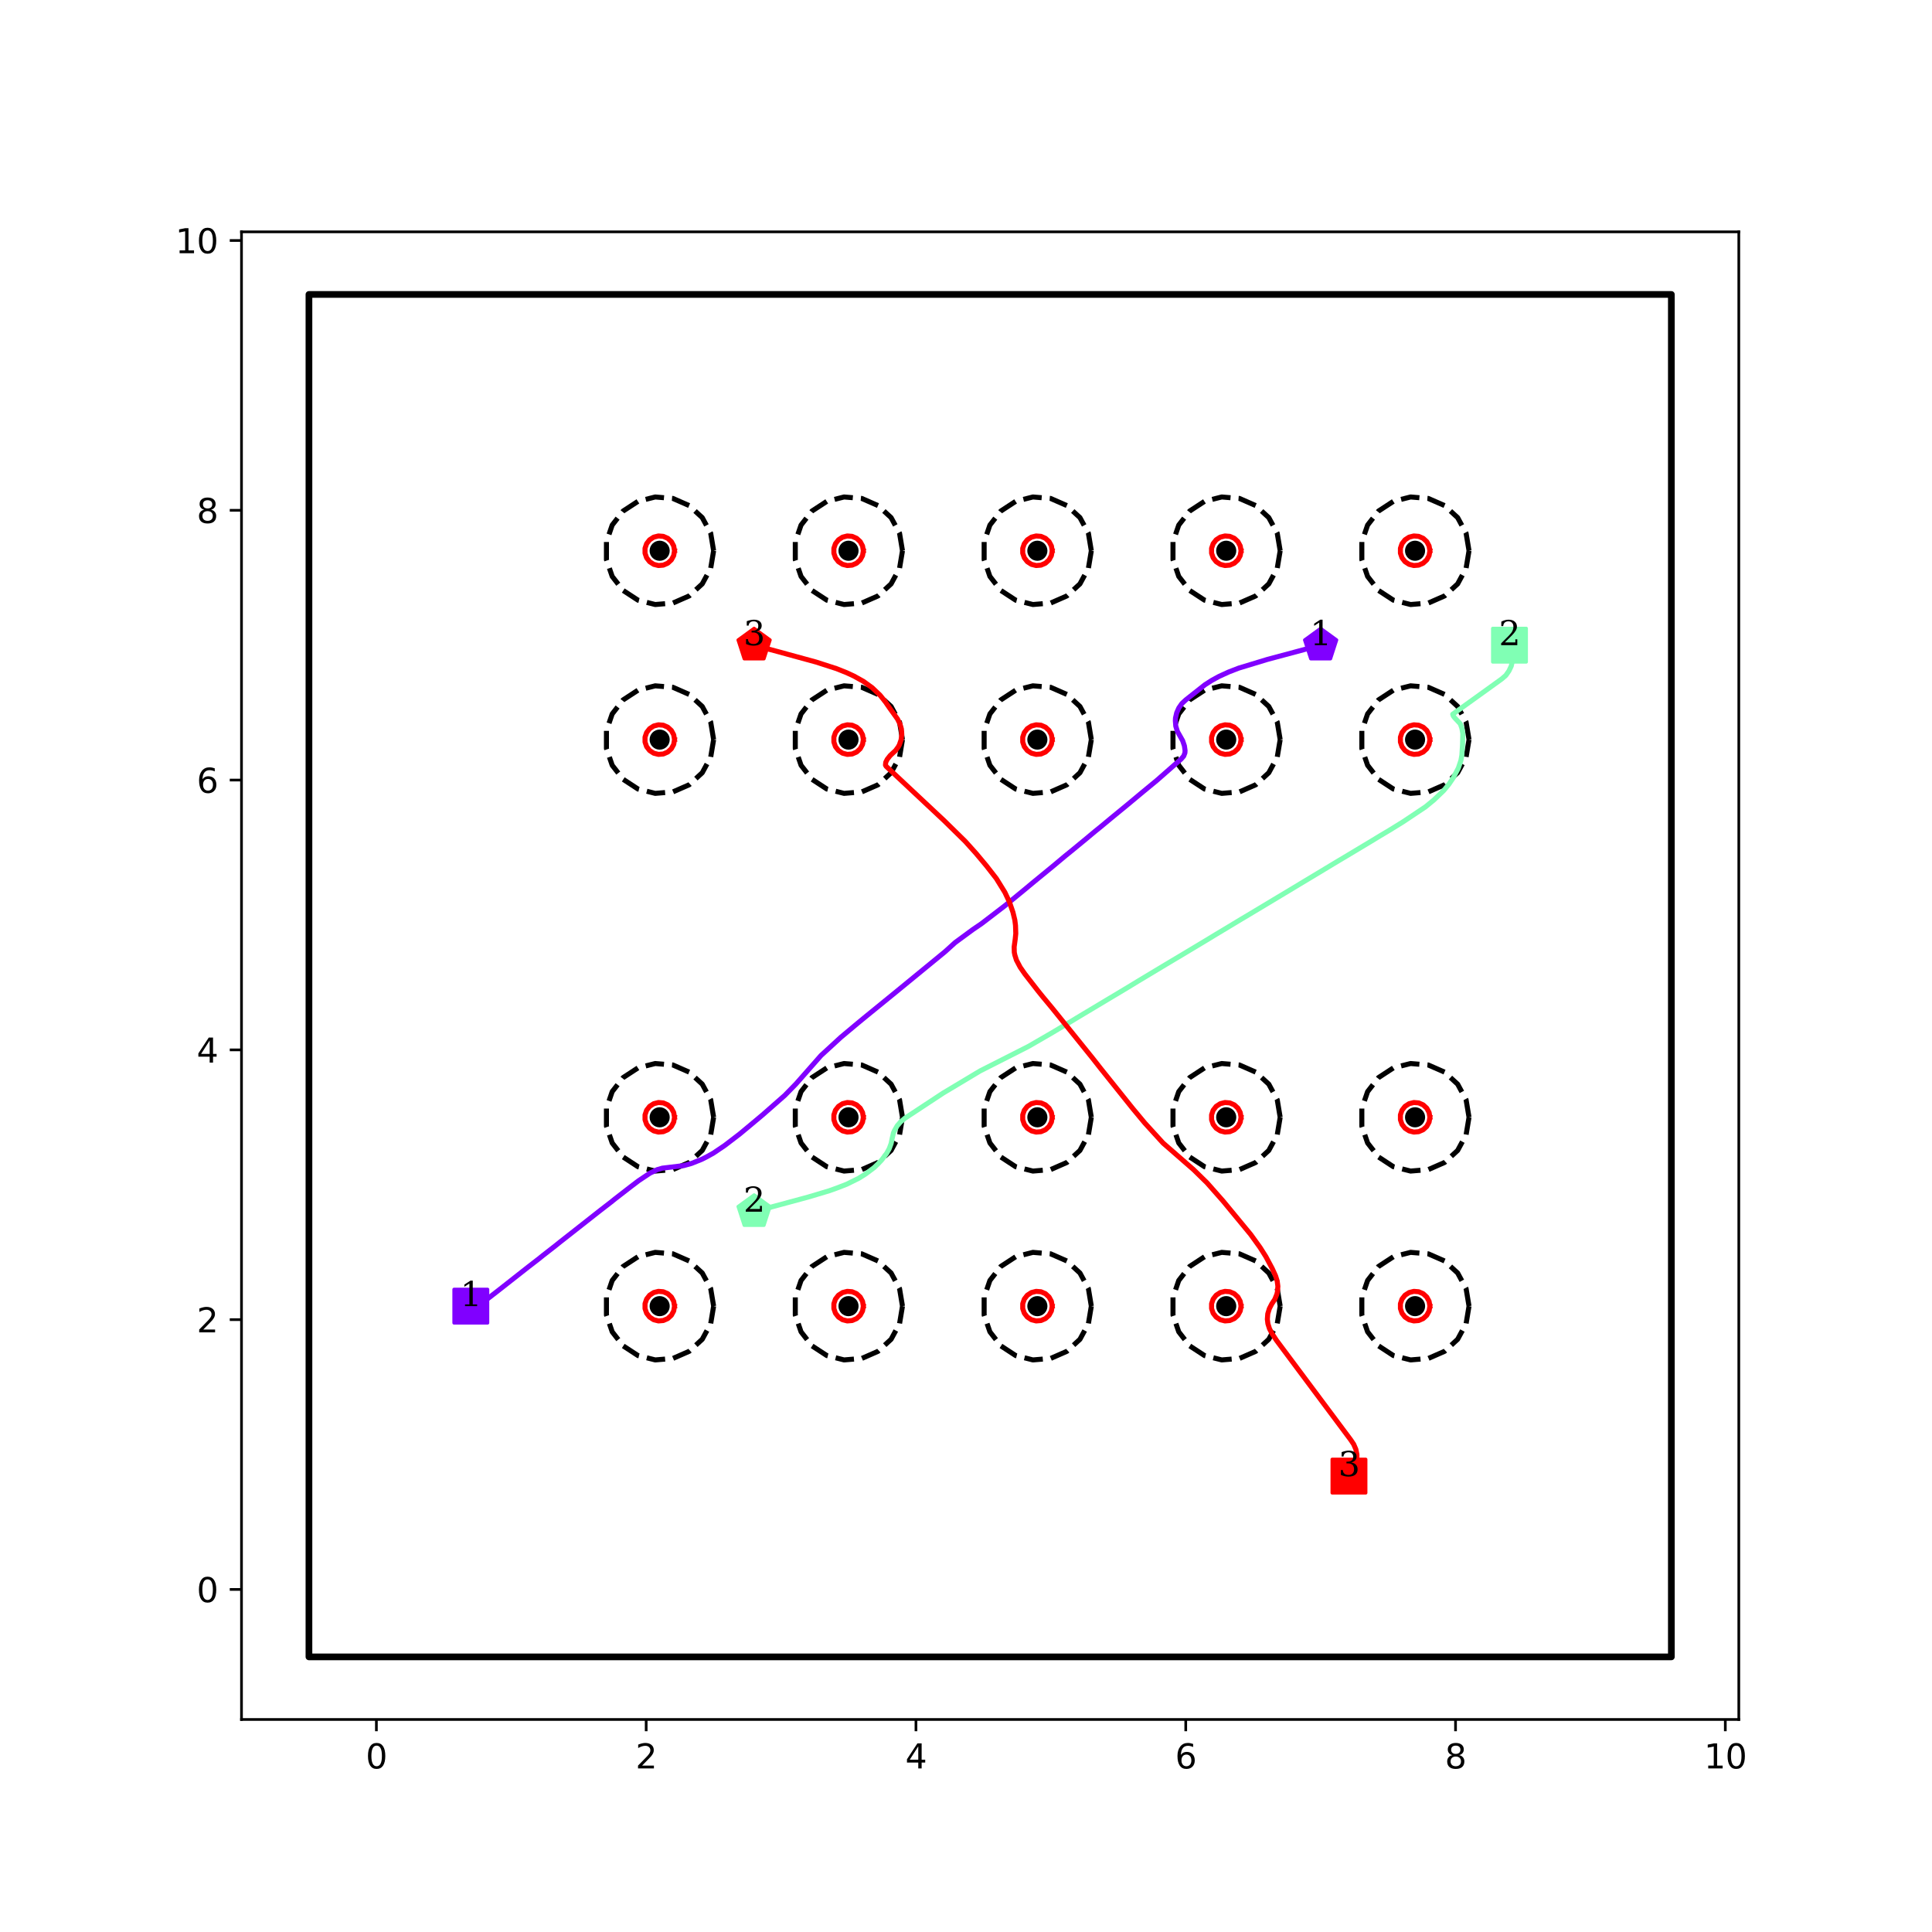 <?xml version="1.0" encoding="utf-8" standalone="no"?>
<!DOCTYPE svg PUBLIC "-//W3C//DTD SVG 1.1//EN"
  "http://www.w3.org/Graphics/SVG/1.1/DTD/svg11.dtd">
<svg xmlns:xlink="http://www.w3.org/1999/xlink" width="576pt" height="576pt" viewBox="0 0 576 576" xmlns="http://www.w3.org/2000/svg" version="1.1">
 <defs>
  <style type="text/css">*{stroke-linejoin: round; stroke-linecap: butt}</style>
 </defs>
 <g id="figure_1">
  <g id="patch_1">
   <path d="M 0 576 
L 576 576 
L 576 0 
L 0 0 
z
" style="fill: #ffffff"/>
  </g>
  <g id="axes_1">
   <g id="patch_2">
    <path d="M 72 512.64 
L 518.4 512.64 
L 518.4 69.12 
L 72 69.12 
z
" style="fill: #ffffff"/>
   </g>
   <g id="patch_3">
    <path d="M 92.108 493.972 
L 498.292 493.972 
L 498.292 87.788 
L 92.108 87.788 
L 92.108 493.972 
z
" clip-path="url(#p134b8acda5)" style="fill: none; stroke: #000000; stroke-width: 2; stroke-linejoin: miter"/>
   </g>
   <g id="matplotlib.axis_1">
    <g id="xtick_1">
     <g id="line2d_1">
      <defs>
       <path id="maf724d5f5e" d="M 0 0 
L 0 3.5 
" style="stroke: #000000; stroke-width: 0.8"/>
      </defs>
      <g>
       <use xlink:href="#maf724d5f5e" x="112.216" y="512.64" style="stroke: #000000; stroke-width: 0.8"/>
      </g>
     </g>
     <g id="text_1">
      <!-- 0 -->
      <g transform="translate(109.035 527.238) scale(0.1 -0.1)">
       <defs>
        <path id="DejaVuSans-30" d="M 2034 4250 
Q 1547 4250 1301 3770 
Q 1056 3291 1056 2328 
Q 1056 1369 1301 889 
Q 1547 409 2034 409 
Q 2525 409 2770 889 
Q 3016 1369 3016 2328 
Q 3016 3291 2770 3770 
Q 2525 4250 2034 4250 
z
M 2034 4750 
Q 2819 4750 3233 4129 
Q 3647 3509 3647 2328 
Q 3647 1150 3233 529 
Q 2819 -91 2034 -91 
Q 1250 -91 836 529 
Q 422 1150 422 2328 
Q 422 3509 836 4129 
Q 1250 4750 2034 4750 
z
" transform="scale(0.016)"/>
       </defs>
       <use xlink:href="#DejaVuSans-30"/>
      </g>
     </g>
    </g>
    <g id="xtick_2">
     <g id="line2d_2">
      <g>
       <use xlink:href="#maf724d5f5e" x="192.649" y="512.64" style="stroke: #000000; stroke-width: 0.8"/>
      </g>
     </g>
     <g id="text_2">
      <!-- 2 -->
      <g transform="translate(189.467 527.238) scale(0.1 -0.1)">
       <defs>
        <path id="DejaVuSans-32" d="M 1228 531 
L 3431 531 
L 3431 0 
L 469 0 
L 469 531 
Q 828 903 1448 1529 
Q 2069 2156 2228 2338 
Q 2531 2678 2651 2914 
Q 2772 3150 2772 3378 
Q 2772 3750 2511 3984 
Q 2250 4219 1831 4219 
Q 1534 4219 1204 4116 
Q 875 4013 500 3803 
L 500 4441 
Q 881 4594 1212 4672 
Q 1544 4750 1819 4750 
Q 2544 4750 2975 4387 
Q 3406 4025 3406 3419 
Q 3406 3131 3298 2873 
Q 3191 2616 2906 2266 
Q 2828 2175 2409 1742 
Q 1991 1309 1228 531 
z
" transform="scale(0.016)"/>
       </defs>
       <use xlink:href="#DejaVuSans-32"/>
      </g>
     </g>
    </g>
    <g id="xtick_3">
     <g id="line2d_3">
      <g>
       <use xlink:href="#maf724d5f5e" x="273.081" y="512.64" style="stroke: #000000; stroke-width: 0.8"/>
      </g>
     </g>
     <g id="text_3">
      <!-- 4 -->
      <g transform="translate(269.9 527.238) scale(0.1 -0.1)">
       <defs>
        <path id="DejaVuSans-34" d="M 2419 4116 
L 825 1625 
L 2419 1625 
L 2419 4116 
z
M 2253 4666 
L 3047 4666 
L 3047 1625 
L 3713 1625 
L 3713 1100 
L 3047 1100 
L 3047 0 
L 2419 0 
L 2419 1100 
L 313 1100 
L 313 1709 
L 2253 4666 
z
" transform="scale(0.016)"/>
       </defs>
       <use xlink:href="#DejaVuSans-34"/>
      </g>
     </g>
    </g>
    <g id="xtick_4">
     <g id="line2d_4">
      <g>
       <use xlink:href="#maf724d5f5e" x="353.514" y="512.64" style="stroke: #000000; stroke-width: 0.8"/>
      </g>
     </g>
     <g id="text_4">
      <!-- 6 -->
      <g transform="translate(350.332 527.238) scale(0.1 -0.1)">
       <defs>
        <path id="DejaVuSans-36" d="M 2113 2584 
Q 1688 2584 1439 2293 
Q 1191 2003 1191 1497 
Q 1191 994 1439 701 
Q 1688 409 2113 409 
Q 2538 409 2786 701 
Q 3034 994 3034 1497 
Q 3034 2003 2786 2293 
Q 2538 2584 2113 2584 
z
M 3366 4563 
L 3366 3988 
Q 3128 4100 2886 4159 
Q 2644 4219 2406 4219 
Q 1781 4219 1451 3797 
Q 1122 3375 1075 2522 
Q 1259 2794 1537 2939 
Q 1816 3084 2150 3084 
Q 2853 3084 3261 2657 
Q 3669 2231 3669 1497 
Q 3669 778 3244 343 
Q 2819 -91 2113 -91 
Q 1303 -91 875 529 
Q 447 1150 447 2328 
Q 447 3434 972 4092 
Q 1497 4750 2381 4750 
Q 2619 4750 2861 4703 
Q 3103 4656 3366 4563 
z
" transform="scale(0.016)"/>
       </defs>
       <use xlink:href="#DejaVuSans-36"/>
      </g>
     </g>
    </g>
    <g id="xtick_5">
     <g id="line2d_5">
      <g>
       <use xlink:href="#maf724d5f5e" x="433.946" y="512.64" style="stroke: #000000; stroke-width: 0.8"/>
      </g>
     </g>
     <g id="text_5">
      <!-- 8 -->
      <g transform="translate(430.765 527.238) scale(0.1 -0.1)">
       <defs>
        <path id="DejaVuSans-38" d="M 2034 2216 
Q 1584 2216 1326 1975 
Q 1069 1734 1069 1313 
Q 1069 891 1326 650 
Q 1584 409 2034 409 
Q 2484 409 2743 651 
Q 3003 894 3003 1313 
Q 3003 1734 2745 1975 
Q 2488 2216 2034 2216 
z
M 1403 2484 
Q 997 2584 770 2862 
Q 544 3141 544 3541 
Q 544 4100 942 4425 
Q 1341 4750 2034 4750 
Q 2731 4750 3128 4425 
Q 3525 4100 3525 3541 
Q 3525 3141 3298 2862 
Q 3072 2584 2669 2484 
Q 3125 2378 3379 2068 
Q 3634 1759 3634 1313 
Q 3634 634 3220 271 
Q 2806 -91 2034 -91 
Q 1263 -91 848 271 
Q 434 634 434 1313 
Q 434 1759 690 2068 
Q 947 2378 1403 2484 
z
M 1172 3481 
Q 1172 3119 1398 2916 
Q 1625 2713 2034 2713 
Q 2441 2713 2670 2916 
Q 2900 3119 2900 3481 
Q 2900 3844 2670 4047 
Q 2441 4250 2034 4250 
Q 1625 4250 1398 4047 
Q 1172 3844 1172 3481 
z
" transform="scale(0.016)"/>
       </defs>
       <use xlink:href="#DejaVuSans-38"/>
      </g>
     </g>
    </g>
    <g id="xtick_6">
     <g id="line2d_6">
      <g>
       <use xlink:href="#maf724d5f5e" x="514.378" y="512.64" style="stroke: #000000; stroke-width: 0.8"/>
      </g>
     </g>
     <g id="text_6">
      <!-- 10 -->
      <g transform="translate(508.016 527.238) scale(0.1 -0.1)">
       <defs>
        <path id="DejaVuSans-31" d="M 794 531 
L 1825 531 
L 1825 4091 
L 703 3866 
L 703 4441 
L 1819 4666 
L 2450 4666 
L 2450 531 
L 3481 531 
L 3481 0 
L 794 0 
L 794 531 
z
" transform="scale(0.016)"/>
       </defs>
       <use xlink:href="#DejaVuSans-31"/>
       <use xlink:href="#DejaVuSans-30" x="63.623"/>
      </g>
     </g>
    </g>
   </g>
   <g id="matplotlib.axis_2">
    <g id="ytick_1">
     <g id="line2d_7">
      <defs>
       <path id="md2a18df6ee" d="M 0 0 
L -3.5 0 
" style="stroke: #000000; stroke-width: 0.8"/>
      </defs>
      <g>
       <use xlink:href="#md2a18df6ee" x="72" y="473.864" style="stroke: #000000; stroke-width: 0.8"/>
      </g>
     </g>
     <g id="text_7">
      <!-- 0 -->
      <g transform="translate(58.638 477.663) scale(0.1 -0.1)">
       <use xlink:href="#DejaVuSans-30"/>
      </g>
     </g>
    </g>
    <g id="ytick_2">
     <g id="line2d_8">
      <g>
       <use xlink:href="#md2a18df6ee" x="72" y="393.431" style="stroke: #000000; stroke-width: 0.8"/>
      </g>
     </g>
     <g id="text_8">
      <!-- 2 -->
      <g transform="translate(58.638 397.231) scale(0.1 -0.1)">
       <use xlink:href="#DejaVuSans-32"/>
      </g>
     </g>
    </g>
    <g id="ytick_3">
     <g id="line2d_9">
      <g>
       <use xlink:href="#md2a18df6ee" x="72" y="312.999" style="stroke: #000000; stroke-width: 0.8"/>
      </g>
     </g>
     <g id="text_9">
      <!-- 4 -->
      <g transform="translate(58.638 316.798) scale(0.1 -0.1)">
       <use xlink:href="#DejaVuSans-34"/>
      </g>
     </g>
    </g>
    <g id="ytick_4">
     <g id="line2d_10">
      <g>
       <use xlink:href="#md2a18df6ee" x="72" y="232.566" style="stroke: #000000; stroke-width: 0.8"/>
      </g>
     </g>
     <g id="text_10">
      <!-- 6 -->
      <g transform="translate(58.638 236.366) scale(0.1 -0.1)">
       <use xlink:href="#DejaVuSans-36"/>
      </g>
     </g>
    </g>
    <g id="ytick_5">
     <g id="line2d_11">
      <g>
       <use xlink:href="#md2a18df6ee" x="72" y="152.134" style="stroke: #000000; stroke-width: 0.8"/>
      </g>
     </g>
     <g id="text_11">
      <!-- 8 -->
      <g transform="translate(58.638 155.933) scale(0.1 -0.1)">
       <use xlink:href="#DejaVuSans-38"/>
      </g>
     </g>
    </g>
    <g id="ytick_6">
     <g id="line2d_12">
      <g>
       <use xlink:href="#md2a18df6ee" x="72" y="71.702" style="stroke: #000000; stroke-width: 0.8"/>
      </g>
     </g>
     <g id="text_12">
      <!-- 10 -->
      <g transform="translate(52.275 75.501) scale(0.1 -0.1)">
       <use xlink:href="#DejaVuSans-31"/>
       <use xlink:href="#DejaVuSans-30" x="63.623"/>
      </g>
     </g>
    </g>
   </g>
   <g id="line2d_13">
    <path d="M 140.368 389.41 
" clip-path="url(#p134b8acda5)" style="fill: none; stroke: #1f77b4; stroke-width: 1.5; stroke-linecap: square"/>
    <defs>
     <path id="m464ef56de3" d="M -5 5 
L 5 5 
L 5 -5 
L -5 -5 
z
" style="stroke: #8000ff; stroke-linejoin: miter"/>
    </defs>
    <g clip-path="url(#p134b8acda5)">
     <use xlink:href="#m464ef56de3" x="140.368" y="389.41" style="fill: #8000ff; stroke: #8000ff; stroke-linejoin: miter"/>
    </g>
   </g>
   <g id="line2d_14">
    <path d="M 393.73 192.35 
" clip-path="url(#p134b8acda5)" style="fill: none; stroke: #ff7f0e; stroke-width: 1.5; stroke-linecap: square"/>
    <defs>
     <path id="m6732379610" d="M 0 -5 
L -4.755 -1.545 
L -2.939 4.045 
L 2.939 4.045 
L 4.755 -1.545 
z
" style="stroke: #8000ff; stroke-linejoin: miter"/>
    </defs>
    <g clip-path="url(#p134b8acda5)">
     <use xlink:href="#m6732379610" x="393.73" y="192.35" style="fill: #8000ff; stroke: #8000ff; stroke-linejoin: miter"/>
    </g>
   </g>
   <g id="line2d_15">
    <path d="M 450.032 192.35 
" clip-path="url(#p134b8acda5)" style="fill: none; stroke: #2ca02c; stroke-width: 1.5; stroke-linecap: square"/>
    <defs>
     <path id="mcab9278b46" d="M -5 5 
L 5 5 
L 5 -5 
L -5 -5 
z
" style="stroke: #80ffb4; stroke-linejoin: miter"/>
    </defs>
    <g clip-path="url(#p134b8acda5)">
     <use xlink:href="#mcab9278b46" x="450.032" y="192.35" style="fill: #80ffb4; stroke: #80ffb4; stroke-linejoin: miter"/>
    </g>
   </g>
   <g id="line2d_16">
    <path d="M 224.822 361.258 
" clip-path="url(#p134b8acda5)" style="fill: none; stroke: #d62728; stroke-width: 1.5; stroke-linecap: square"/>
    <defs>
     <path id="m7838a3f101" d="M 0 -5 
L -4.755 -1.545 
L -2.939 4.045 
L 2.939 4.045 
L 4.755 -1.545 
z
" style="stroke: #80ffb4; stroke-linejoin: miter"/>
    </defs>
    <g clip-path="url(#p134b8acda5)">
     <use xlink:href="#m7838a3f101" x="224.822" y="361.258" style="fill: #80ffb4; stroke: #80ffb4; stroke-linejoin: miter"/>
    </g>
   </g>
   <g id="line2d_17">
    <path d="M 402.175 440.082 
" clip-path="url(#p134b8acda5)" style="fill: none; stroke: #9467bd; stroke-width: 1.5; stroke-linecap: square"/>
    <defs>
     <path id="m9d0c5fd895" d="M -5 5 
L 5 5 
L 5 -5 
L -5 -5 
z
" style="stroke: #ff0000; stroke-linejoin: miter"/>
    </defs>
    <g clip-path="url(#p134b8acda5)">
     <use xlink:href="#m9d0c5fd895" x="402.175" y="440.082" style="fill: #ff0000; stroke: #ff0000; stroke-linejoin: miter"/>
    </g>
   </g>
   <g id="line2d_18">
    <path d="M 224.822 192.35 
" clip-path="url(#p134b8acda5)" style="fill: none; stroke: #8c564b; stroke-width: 1.5; stroke-linecap: square"/>
    <defs>
     <path id="m6a9bf41d59" d="M 0 -5 
L -4.755 -1.545 
L -2.939 4.045 
L 2.939 4.045 
L 4.755 -1.545 
z
" style="stroke: #ff0000; stroke-linejoin: miter"/>
    </defs>
    <g clip-path="url(#p134b8acda5)">
     <use xlink:href="#m6a9bf41d59" x="224.822" y="192.35" style="fill: #ff0000; stroke: #ff0000; stroke-linejoin: miter"/>
    </g>
   </g>
   <g id="line2d_19">
    <defs>
     <path id="m7b1d894fc6" d="M 0 2.5 
C 0.663 2.5 1.299 2.237 1.768 1.768 
C 2.237 1.299 2.5 0.663 2.5 0 
C 2.5 -0.663 2.237 -1.299 1.768 -1.768 
C 1.299 -2.237 0.663 -2.5 0 -2.5 
C -0.663 -2.5 -1.299 -2.237 -1.768 -1.768 
C -2.237 -1.299 -2.5 -0.663 -2.5 0 
C -2.5 0.663 -2.237 1.299 -1.768 1.768 
C -1.299 2.237 -0.663 2.5 0 2.5 
z
" style="stroke: #000000"/>
    </defs>
    <g clip-path="url(#p134b8acda5)">
     <use xlink:href="#m7b1d894fc6" x="196.67" y="389.41" style="stroke: #000000"/>
     <use xlink:href="#m7b1d894fc6" x="196.67" y="333.107" style="stroke: #000000"/>
     <use xlink:href="#m7b1d894fc6" x="252.973" y="389.41" style="stroke: #000000"/>
     <use xlink:href="#m7b1d894fc6" x="252.973" y="333.107" style="stroke: #000000"/>
     <use xlink:href="#m7b1d894fc6" x="309.276" y="389.41" style="stroke: #000000"/>
     <use xlink:href="#m7b1d894fc6" x="309.276" y="333.107" style="stroke: #000000"/>
     <use xlink:href="#m7b1d894fc6" x="365.578" y="389.41" style="stroke: #000000"/>
     <use xlink:href="#m7b1d894fc6" x="365.578" y="333.107" style="stroke: #000000"/>
     <use xlink:href="#m7b1d894fc6" x="421.881" y="389.41" style="stroke: #000000"/>
     <use xlink:href="#m7b1d894fc6" x="421.881" y="333.107" style="stroke: #000000"/>
     <use xlink:href="#m7b1d894fc6" x="196.67" y="220.502" style="stroke: #000000"/>
     <use xlink:href="#m7b1d894fc6" x="196.67" y="164.199" style="stroke: #000000"/>
     <use xlink:href="#m7b1d894fc6" x="252.973" y="220.502" style="stroke: #000000"/>
     <use xlink:href="#m7b1d894fc6" x="252.973" y="164.199" style="stroke: #000000"/>
     <use xlink:href="#m7b1d894fc6" x="309.276" y="220.502" style="stroke: #000000"/>
     <use xlink:href="#m7b1d894fc6" x="309.276" y="164.199" style="stroke: #000000"/>
     <use xlink:href="#m7b1d894fc6" x="365.578" y="220.502" style="stroke: #000000"/>
     <use xlink:href="#m7b1d894fc6" x="365.578" y="164.199" style="stroke: #000000"/>
     <use xlink:href="#m7b1d894fc6" x="421.881" y="220.502" style="stroke: #000000"/>
     <use xlink:href="#m7b1d894fc6" x="421.881" y="164.199" style="stroke: #000000"/>
    </g>
   </g>
   <g id="line2d_20">
    <path d="M 212.757 389.41 
L 211.885 384.186 
L 209.365 379.529 
L 205.469 375.943 
L 200.619 373.815 
L 195.342 373.378 
L 190.208 374.678 
L 185.775 377.575 
L 182.523 381.753 
L 180.803 386.762 
L 180.803 392.057 
L 182.523 397.066 
L 185.775 401.245 
L 190.208 404.141 
L 195.342 405.441 
L 200.619 405.004 
L 205.469 402.877 
L 209.365 399.29 
L 211.885 394.633 
L 212.757 389.41 
" clip-path="url(#p134b8acda5)" style="fill: none; stroke-dasharray: 5.55,2.4; stroke-dashoffset: 0; stroke: #000000; stroke-width: 1.5"/>
   </g>
   <g id="line2d_21">
    <path d="M 201.094 389.41 
L 200.854 387.973 
L 200.161 386.693 
L 199.09 385.706 
L 197.756 385.121 
L 196.305 385.001 
L 194.893 385.359 
L 193.674 386.155 
L 192.78 387.304 
L 192.307 388.682 
L 192.307 390.138 
L 192.78 391.515 
L 193.674 392.664 
L 194.893 393.461 
L 196.305 393.818 
L 197.756 393.698 
L 199.09 393.113 
L 200.161 392.127 
L 200.854 390.846 
L 201.094 389.41 
" clip-path="url(#p134b8acda5)" style="fill: none; stroke: #ff0000; stroke-width: 1.5; stroke-linecap: square"/>
   </g>
   <g id="line2d_22">
    <path d="M 212.757 333.107 
L 211.885 327.884 
L 209.365 323.227 
L 205.469 319.64 
L 200.619 317.513 
L 195.342 317.075 
L 190.208 318.375 
L 185.775 321.272 
L 182.523 325.451 
L 180.803 330.459 
L 180.803 335.755 
L 182.523 340.763 
L 185.775 344.942 
L 190.208 347.839 
L 195.342 349.139 
L 200.619 348.701 
L 205.469 346.574 
L 209.365 342.988 
L 211.885 338.33 
L 212.757 333.107 
" clip-path="url(#p134b8acda5)" style="fill: none; stroke-dasharray: 5.55,2.4; stroke-dashoffset: 0; stroke: #000000; stroke-width: 1.5"/>
   </g>
   <g id="line2d_23">
    <path d="M 201.094 333.107 
L 200.854 331.671 
L 200.161 330.39 
L 199.09 329.404 
L 197.756 328.819 
L 196.305 328.698 
L 194.893 329.056 
L 193.674 329.852 
L 192.78 331.002 
L 192.307 332.379 
L 192.307 333.835 
L 192.78 335.213 
L 193.674 336.362 
L 194.893 337.158 
L 196.305 337.516 
L 197.756 337.395 
L 199.09 336.81 
L 200.161 335.824 
L 200.854 334.543 
L 201.094 333.107 
" clip-path="url(#p134b8acda5)" style="fill: none; stroke: #ff0000; stroke-width: 1.5; stroke-linecap: square"/>
   </g>
   <g id="line2d_24">
    <path d="M 269.059 389.41 
L 268.188 384.186 
L 265.667 379.529 
L 261.771 375.943 
L 256.922 373.815 
L 251.645 373.378 
L 246.511 374.678 
L 242.078 377.575 
L 238.825 381.753 
L 237.106 386.762 
L 237.106 392.057 
L 238.825 397.066 
L 242.078 401.245 
L 246.511 404.141 
L 251.645 405.441 
L 256.922 405.004 
L 261.771 402.877 
L 265.667 399.29 
L 268.188 394.633 
L 269.059 389.41 
" clip-path="url(#p134b8acda5)" style="fill: none; stroke-dasharray: 5.55,2.4; stroke-dashoffset: 0; stroke: #000000; stroke-width: 1.5"/>
   </g>
   <g id="line2d_25">
    <path d="M 257.397 389.41 
L 257.157 387.973 
L 256.464 386.693 
L 255.393 385.706 
L 254.059 385.121 
L 252.608 385.001 
L 251.196 385.359 
L 249.977 386.155 
L 249.082 387.304 
L 248.61 388.682 
L 248.61 390.138 
L 249.082 391.515 
L 249.977 392.664 
L 251.196 393.461 
L 252.608 393.818 
L 254.059 393.698 
L 255.393 393.113 
L 256.464 392.127 
L 257.157 390.846 
L 257.397 389.41 
" clip-path="url(#p134b8acda5)" style="fill: none; stroke: #ff0000; stroke-width: 1.5; stroke-linecap: square"/>
   </g>
   <g id="line2d_26">
    <path d="M 269.059 333.107 
L 268.188 327.884 
L 265.667 323.227 
L 261.771 319.64 
L 256.922 317.513 
L 251.645 317.075 
L 246.511 318.375 
L 242.078 321.272 
L 238.825 325.451 
L 237.106 330.459 
L 237.106 335.755 
L 238.825 340.763 
L 242.078 344.942 
L 246.511 347.839 
L 251.645 349.139 
L 256.922 348.701 
L 261.771 346.574 
L 265.667 342.988 
L 268.188 338.33 
L 269.059 333.107 
" clip-path="url(#p134b8acda5)" style="fill: none; stroke-dasharray: 5.55,2.4; stroke-dashoffset: 0; stroke: #000000; stroke-width: 1.5"/>
   </g>
   <g id="line2d_27">
    <path d="M 257.397 333.107 
L 257.157 331.671 
L 256.464 330.39 
L 255.393 329.404 
L 254.059 328.819 
L 252.608 328.698 
L 251.196 329.056 
L 249.977 329.852 
L 249.082 331.002 
L 248.61 332.379 
L 248.61 333.835 
L 249.082 335.213 
L 249.977 336.362 
L 251.196 337.158 
L 252.608 337.516 
L 254.059 337.395 
L 255.393 336.81 
L 256.464 335.824 
L 257.157 334.543 
L 257.397 333.107 
" clip-path="url(#p134b8acda5)" style="fill: none; stroke: #ff0000; stroke-width: 1.5; stroke-linecap: square"/>
   </g>
   <g id="line2d_28">
    <path d="M 325.362 389.41 
L 324.491 384.186 
L 321.97 379.529 
L 318.074 375.943 
L 313.225 373.815 
L 307.947 373.378 
L 302.814 374.678 
L 298.381 377.575 
L 295.128 381.753 
L 293.409 386.762 
L 293.409 392.057 
L 295.128 397.066 
L 298.381 401.245 
L 302.814 404.141 
L 307.947 405.441 
L 313.225 405.004 
L 318.074 402.877 
L 321.97 399.29 
L 324.491 394.633 
L 325.362 389.41 
" clip-path="url(#p134b8acda5)" style="fill: none; stroke-dasharray: 5.55,2.4; stroke-dashoffset: 0; stroke: #000000; stroke-width: 1.5"/>
   </g>
   <g id="line2d_29">
    <path d="M 313.699 389.41 
L 313.46 387.973 
L 312.767 386.693 
L 311.695 385.706 
L 310.362 385.121 
L 308.91 385.001 
L 307.499 385.359 
L 306.28 386.155 
L 305.385 387.304 
L 304.912 388.682 
L 304.912 390.138 
L 305.385 391.515 
L 306.28 392.664 
L 307.499 393.461 
L 308.91 393.818 
L 310.362 393.698 
L 311.695 393.113 
L 312.767 392.127 
L 313.46 390.846 
L 313.699 389.41 
" clip-path="url(#p134b8acda5)" style="fill: none; stroke: #ff0000; stroke-width: 1.5; stroke-linecap: square"/>
   </g>
   <g id="line2d_30">
    <path d="M 325.362 333.107 
L 324.491 327.884 
L 321.97 323.227 
L 318.074 319.64 
L 313.225 317.513 
L 307.947 317.075 
L 302.814 318.375 
L 298.381 321.272 
L 295.128 325.451 
L 293.409 330.459 
L 293.409 335.755 
L 295.128 340.763 
L 298.381 344.942 
L 302.814 347.839 
L 307.947 349.139 
L 313.225 348.701 
L 318.074 346.574 
L 321.97 342.988 
L 324.491 338.33 
L 325.362 333.107 
" clip-path="url(#p134b8acda5)" style="fill: none; stroke-dasharray: 5.55,2.4; stroke-dashoffset: 0; stroke: #000000; stroke-width: 1.5"/>
   </g>
   <g id="line2d_31">
    <path d="M 313.699 333.107 
L 313.46 331.671 
L 312.767 330.39 
L 311.695 329.404 
L 310.362 328.819 
L 308.91 328.698 
L 307.499 329.056 
L 306.28 329.852 
L 305.385 331.002 
L 304.912 332.379 
L 304.912 333.835 
L 305.385 335.213 
L 306.28 336.362 
L 307.499 337.158 
L 308.91 337.516 
L 310.362 337.395 
L 311.695 336.81 
L 312.767 335.824 
L 313.46 334.543 
L 313.699 333.107 
" clip-path="url(#p134b8acda5)" style="fill: none; stroke: #ff0000; stroke-width: 1.5; stroke-linecap: square"/>
   </g>
   <g id="line2d_32">
    <path d="M 381.665 389.41 
L 380.793 384.186 
L 378.273 379.529 
L 374.377 375.943 
L 369.527 373.815 
L 364.25 373.378 
L 359.117 374.678 
L 354.683 377.575 
L 351.431 381.753 
L 349.711 386.762 
L 349.711 392.057 
L 351.431 397.066 
L 354.683 401.245 
L 359.117 404.141 
L 364.25 405.441 
L 369.527 405.004 
L 374.377 402.877 
L 378.273 399.29 
L 380.793 394.633 
L 381.665 389.41 
" clip-path="url(#p134b8acda5)" style="fill: none; stroke-dasharray: 5.55,2.4; stroke-dashoffset: 0; stroke: #000000; stroke-width: 1.5"/>
   </g>
   <g id="line2d_33">
    <path d="M 370.002 389.41 
L 369.762 387.973 
L 369.069 386.693 
L 367.998 385.706 
L 366.664 385.121 
L 365.213 385.001 
L 363.801 385.359 
L 362.582 386.155 
L 361.688 387.304 
L 361.215 388.682 
L 361.215 390.138 
L 361.688 391.515 
L 362.582 392.664 
L 363.801 393.461 
L 365.213 393.818 
L 366.664 393.698 
L 367.998 393.113 
L 369.069 392.127 
L 369.762 390.846 
L 370.002 389.41 
" clip-path="url(#p134b8acda5)" style="fill: none; stroke: #ff0000; stroke-width: 1.5; stroke-linecap: square"/>
   </g>
   <g id="line2d_34">
    <path d="M 381.665 333.107 
L 380.793 327.884 
L 378.273 323.227 
L 374.377 319.64 
L 369.527 317.513 
L 364.25 317.075 
L 359.117 318.375 
L 354.683 321.272 
L 351.431 325.451 
L 349.711 330.459 
L 349.711 335.755 
L 351.431 340.763 
L 354.683 344.942 
L 359.117 347.839 
L 364.25 349.139 
L 369.527 348.701 
L 374.377 346.574 
L 378.273 342.988 
L 380.793 338.33 
L 381.665 333.107 
" clip-path="url(#p134b8acda5)" style="fill: none; stroke-dasharray: 5.55,2.4; stroke-dashoffset: 0; stroke: #000000; stroke-width: 1.5"/>
   </g>
   <g id="line2d_35">
    <path d="M 370.002 333.107 
L 369.762 331.671 
L 369.069 330.39 
L 367.998 329.404 
L 366.664 328.819 
L 365.213 328.698 
L 363.801 329.056 
L 362.582 329.852 
L 361.688 331.002 
L 361.215 332.379 
L 361.215 333.835 
L 361.688 335.213 
L 362.582 336.362 
L 363.801 337.158 
L 365.213 337.516 
L 366.664 337.395 
L 367.998 336.81 
L 369.069 335.824 
L 369.762 334.543 
L 370.002 333.107 
" clip-path="url(#p134b8acda5)" style="fill: none; stroke: #ff0000; stroke-width: 1.5; stroke-linecap: square"/>
   </g>
   <g id="line2d_36">
    <path d="M 437.968 389.41 
L 437.096 384.186 
L 434.576 379.529 
L 430.68 375.943 
L 425.83 373.815 
L 420.553 373.378 
L 415.419 374.678 
L 410.986 377.575 
L 407.733 381.753 
L 406.014 386.762 
L 406.014 392.057 
L 407.733 397.066 
L 410.986 401.245 
L 415.419 404.141 
L 420.553 405.441 
L 425.83 405.004 
L 430.68 402.877 
L 434.576 399.29 
L 437.096 394.633 
L 437.968 389.41 
" clip-path="url(#p134b8acda5)" style="fill: none; stroke-dasharray: 5.55,2.4; stroke-dashoffset: 0; stroke: #000000; stroke-width: 1.5"/>
   </g>
   <g id="line2d_37">
    <path d="M 426.305 389.41 
L 426.065 387.973 
L 425.372 386.693 
L 424.301 385.706 
L 422.967 385.121 
L 421.516 385.001 
L 420.104 385.359 
L 418.885 386.155 
L 417.99 387.304 
L 417.518 388.682 
L 417.518 390.138 
L 417.99 391.515 
L 418.885 392.664 
L 420.104 393.461 
L 421.516 393.818 
L 422.967 393.698 
L 424.301 393.113 
L 425.372 392.127 
L 426.065 390.846 
L 426.305 389.41 
" clip-path="url(#p134b8acda5)" style="fill: none; stroke: #ff0000; stroke-width: 1.5; stroke-linecap: square"/>
   </g>
   <g id="line2d_38">
    <path d="M 437.968 333.107 
L 437.096 327.884 
L 434.576 323.227 
L 430.68 319.64 
L 425.83 317.513 
L 420.553 317.075 
L 415.419 318.375 
L 410.986 321.272 
L 407.733 325.451 
L 406.014 330.459 
L 406.014 335.755 
L 407.733 340.763 
L 410.986 344.942 
L 415.419 347.839 
L 420.553 349.139 
L 425.83 348.701 
L 430.68 346.574 
L 434.576 342.988 
L 437.096 338.33 
L 437.968 333.107 
" clip-path="url(#p134b8acda5)" style="fill: none; stroke-dasharray: 5.55,2.4; stroke-dashoffset: 0; stroke: #000000; stroke-width: 1.5"/>
   </g>
   <g id="line2d_39">
    <path d="M 426.305 333.107 
L 426.065 331.671 
L 425.372 330.39 
L 424.301 329.404 
L 422.967 328.819 
L 421.516 328.698 
L 420.104 329.056 
L 418.885 329.852 
L 417.99 331.002 
L 417.518 332.379 
L 417.518 333.835 
L 417.99 335.213 
L 418.885 336.362 
L 420.104 337.158 
L 421.516 337.516 
L 422.967 337.395 
L 424.301 336.81 
L 425.372 335.824 
L 426.065 334.543 
L 426.305 333.107 
" clip-path="url(#p134b8acda5)" style="fill: none; stroke: #ff0000; stroke-width: 1.5; stroke-linecap: square"/>
   </g>
   <g id="line2d_40">
    <path d="M 212.757 220.502 
L 211.885 215.278 
L 209.365 210.621 
L 205.469 207.035 
L 200.619 204.907 
L 195.342 204.47 
L 190.208 205.77 
L 185.775 208.666 
L 182.523 212.845 
L 180.803 217.854 
L 180.803 223.149 
L 182.523 228.158 
L 185.775 232.337 
L 190.208 235.233 
L 195.342 236.533 
L 200.619 236.096 
L 205.469 233.969 
L 209.365 230.382 
L 211.885 225.725 
L 212.757 220.502 
" clip-path="url(#p134b8acda5)" style="fill: none; stroke-dasharray: 5.55,2.4; stroke-dashoffset: 0; stroke: #000000; stroke-width: 1.5"/>
   </g>
   <g id="line2d_41">
    <path d="M 201.094 220.502 
L 200.854 219.065 
L 200.161 217.784 
L 199.09 216.798 
L 197.756 216.213 
L 196.305 216.093 
L 194.893 216.45 
L 193.674 217.247 
L 192.78 218.396 
L 192.307 219.773 
L 192.307 221.23 
L 192.78 222.607 
L 193.674 223.756 
L 194.893 224.553 
L 196.305 224.91 
L 197.756 224.79 
L 199.09 224.205 
L 200.161 223.219 
L 200.854 221.938 
L 201.094 220.502 
" clip-path="url(#p134b8acda5)" style="fill: none; stroke: #ff0000; stroke-width: 1.5; stroke-linecap: square"/>
   </g>
   <g id="line2d_42">
    <path d="M 212.757 164.199 
L 211.885 158.976 
L 209.365 154.318 
L 205.469 150.732 
L 200.619 148.605 
L 195.342 148.167 
L 190.208 149.467 
L 185.775 152.364 
L 182.523 156.543 
L 180.803 161.551 
L 180.803 166.847 
L 182.523 171.855 
L 185.775 176.034 
L 190.208 178.93 
L 195.342 180.23 
L 200.619 179.793 
L 205.469 177.666 
L 209.365 174.079 
L 211.885 169.422 
L 212.757 164.199 
" clip-path="url(#p134b8acda5)" style="fill: none; stroke-dasharray: 5.55,2.4; stroke-dashoffset: 0; stroke: #000000; stroke-width: 1.5"/>
   </g>
   <g id="line2d_43">
    <path d="M 201.094 164.199 
L 200.854 162.763 
L 200.161 161.482 
L 199.09 160.495 
L 197.756 159.911 
L 196.305 159.79 
L 194.893 160.148 
L 193.674 160.944 
L 192.78 162.093 
L 192.307 163.471 
L 192.307 164.927 
L 192.78 166.304 
L 193.674 167.454 
L 194.893 168.25 
L 196.305 168.608 
L 197.756 168.487 
L 199.09 167.902 
L 200.161 166.916 
L 200.854 165.635 
L 201.094 164.199 
" clip-path="url(#p134b8acda5)" style="fill: none; stroke: #ff0000; stroke-width: 1.5; stroke-linecap: square"/>
   </g>
   <g id="line2d_44">
    <path d="M 269.059 220.502 
L 268.188 215.278 
L 265.667 210.621 
L 261.771 207.035 
L 256.922 204.907 
L 251.645 204.47 
L 246.511 205.77 
L 242.078 208.666 
L 238.825 212.845 
L 237.106 217.854 
L 237.106 223.149 
L 238.825 228.158 
L 242.078 232.337 
L 246.511 235.233 
L 251.645 236.533 
L 256.922 236.096 
L 261.771 233.969 
L 265.667 230.382 
L 268.188 225.725 
L 269.059 220.502 
" clip-path="url(#p134b8acda5)" style="fill: none; stroke-dasharray: 5.55,2.4; stroke-dashoffset: 0; stroke: #000000; stroke-width: 1.5"/>
   </g>
   <g id="line2d_45">
    <path d="M 257.397 220.502 
L 257.157 219.065 
L 256.464 217.784 
L 255.393 216.798 
L 254.059 216.213 
L 252.608 216.093 
L 251.196 216.45 
L 249.977 217.247 
L 249.082 218.396 
L 248.61 219.773 
L 248.61 221.23 
L 249.082 222.607 
L 249.977 223.756 
L 251.196 224.553 
L 252.608 224.91 
L 254.059 224.79 
L 255.393 224.205 
L 256.464 223.219 
L 257.157 221.938 
L 257.397 220.502 
" clip-path="url(#p134b8acda5)" style="fill: none; stroke: #ff0000; stroke-width: 1.5; stroke-linecap: square"/>
   </g>
   <g id="line2d_46">
    <path d="M 269.059 164.199 
L 268.188 158.976 
L 265.667 154.318 
L 261.771 150.732 
L 256.922 148.605 
L 251.645 148.167 
L 246.511 149.467 
L 242.078 152.364 
L 238.825 156.543 
L 237.106 161.551 
L 237.106 166.847 
L 238.825 171.855 
L 242.078 176.034 
L 246.511 178.93 
L 251.645 180.23 
L 256.922 179.793 
L 261.771 177.666 
L 265.667 174.079 
L 268.188 169.422 
L 269.059 164.199 
" clip-path="url(#p134b8acda5)" style="fill: none; stroke-dasharray: 5.55,2.4; stroke-dashoffset: 0; stroke: #000000; stroke-width: 1.5"/>
   </g>
   <g id="line2d_47">
    <path d="M 257.397 164.199 
L 257.157 162.763 
L 256.464 161.482 
L 255.393 160.495 
L 254.059 159.911 
L 252.608 159.79 
L 251.196 160.148 
L 249.977 160.944 
L 249.082 162.093 
L 248.61 163.471 
L 248.61 164.927 
L 249.082 166.304 
L 249.977 167.454 
L 251.196 168.25 
L 252.608 168.608 
L 254.059 168.487 
L 255.393 167.902 
L 256.464 166.916 
L 257.157 165.635 
L 257.397 164.199 
" clip-path="url(#p134b8acda5)" style="fill: none; stroke: #ff0000; stroke-width: 1.5; stroke-linecap: square"/>
   </g>
   <g id="line2d_48">
    <path d="M 325.362 220.502 
L 324.491 215.278 
L 321.97 210.621 
L 318.074 207.035 
L 313.225 204.907 
L 307.947 204.47 
L 302.814 205.77 
L 298.381 208.666 
L 295.128 212.845 
L 293.409 217.854 
L 293.409 223.149 
L 295.128 228.158 
L 298.381 232.337 
L 302.814 235.233 
L 307.947 236.533 
L 313.225 236.096 
L 318.074 233.969 
L 321.97 230.382 
L 324.491 225.725 
L 325.362 220.502 
" clip-path="url(#p134b8acda5)" style="fill: none; stroke-dasharray: 5.55,2.4; stroke-dashoffset: 0; stroke: #000000; stroke-width: 1.5"/>
   </g>
   <g id="line2d_49">
    <path d="M 313.699 220.502 
L 313.46 219.065 
L 312.767 217.784 
L 311.695 216.798 
L 310.362 216.213 
L 308.91 216.093 
L 307.499 216.45 
L 306.28 217.247 
L 305.385 218.396 
L 304.912 219.773 
L 304.912 221.23 
L 305.385 222.607 
L 306.28 223.756 
L 307.499 224.553 
L 308.91 224.91 
L 310.362 224.79 
L 311.695 224.205 
L 312.767 223.219 
L 313.46 221.938 
L 313.699 220.502 
" clip-path="url(#p134b8acda5)" style="fill: none; stroke: #ff0000; stroke-width: 1.5; stroke-linecap: square"/>
   </g>
   <g id="line2d_50">
    <path d="M 325.362 164.199 
L 324.491 158.976 
L 321.97 154.318 
L 318.074 150.732 
L 313.225 148.605 
L 307.947 148.167 
L 302.814 149.467 
L 298.381 152.364 
L 295.128 156.543 
L 293.409 161.551 
L 293.409 166.847 
L 295.128 171.855 
L 298.381 176.034 
L 302.814 178.93 
L 307.947 180.23 
L 313.225 179.793 
L 318.074 177.666 
L 321.97 174.079 
L 324.491 169.422 
L 325.362 164.199 
" clip-path="url(#p134b8acda5)" style="fill: none; stroke-dasharray: 5.55,2.4; stroke-dashoffset: 0; stroke: #000000; stroke-width: 1.5"/>
   </g>
   <g id="line2d_51">
    <path d="M 313.699 164.199 
L 313.46 162.763 
L 312.767 161.482 
L 311.695 160.495 
L 310.362 159.911 
L 308.91 159.79 
L 307.499 160.148 
L 306.28 160.944 
L 305.385 162.093 
L 304.912 163.471 
L 304.912 164.927 
L 305.385 166.304 
L 306.28 167.454 
L 307.499 168.25 
L 308.91 168.608 
L 310.362 168.487 
L 311.695 167.902 
L 312.767 166.916 
L 313.46 165.635 
L 313.699 164.199 
" clip-path="url(#p134b8acda5)" style="fill: none; stroke: #ff0000; stroke-width: 1.5; stroke-linecap: square"/>
   </g>
   <g id="line2d_52">
    <path d="M 381.665 220.502 
L 380.793 215.278 
L 378.273 210.621 
L 374.377 207.035 
L 369.527 204.907 
L 364.25 204.47 
L 359.117 205.77 
L 354.683 208.666 
L 351.431 212.845 
L 349.711 217.854 
L 349.711 223.149 
L 351.431 228.158 
L 354.683 232.337 
L 359.117 235.233 
L 364.25 236.533 
L 369.527 236.096 
L 374.377 233.969 
L 378.273 230.382 
L 380.793 225.725 
L 381.665 220.502 
" clip-path="url(#p134b8acda5)" style="fill: none; stroke-dasharray: 5.55,2.4; stroke-dashoffset: 0; stroke: #000000; stroke-width: 1.5"/>
   </g>
   <g id="line2d_53">
    <path d="M 370.002 220.502 
L 369.762 219.065 
L 369.069 217.784 
L 367.998 216.798 
L 366.664 216.213 
L 365.213 216.093 
L 363.801 216.45 
L 362.582 217.247 
L 361.688 218.396 
L 361.215 219.773 
L 361.215 221.23 
L 361.688 222.607 
L 362.582 223.756 
L 363.801 224.553 
L 365.213 224.91 
L 366.664 224.79 
L 367.998 224.205 
L 369.069 223.219 
L 369.762 221.938 
L 370.002 220.502 
" clip-path="url(#p134b8acda5)" style="fill: none; stroke: #ff0000; stroke-width: 1.5; stroke-linecap: square"/>
   </g>
   <g id="line2d_54">
    <path d="M 381.665 164.199 
L 380.793 158.976 
L 378.273 154.318 
L 374.377 150.732 
L 369.527 148.605 
L 364.25 148.167 
L 359.117 149.467 
L 354.683 152.364 
L 351.431 156.543 
L 349.711 161.551 
L 349.711 166.847 
L 351.431 171.855 
L 354.683 176.034 
L 359.117 178.93 
L 364.25 180.23 
L 369.527 179.793 
L 374.377 177.666 
L 378.273 174.079 
L 380.793 169.422 
L 381.665 164.199 
" clip-path="url(#p134b8acda5)" style="fill: none; stroke-dasharray: 5.55,2.4; stroke-dashoffset: 0; stroke: #000000; stroke-width: 1.5"/>
   </g>
   <g id="line2d_55">
    <path d="M 370.002 164.199 
L 369.762 162.763 
L 369.069 161.482 
L 367.998 160.495 
L 366.664 159.911 
L 365.213 159.79 
L 363.801 160.148 
L 362.582 160.944 
L 361.688 162.093 
L 361.215 163.471 
L 361.215 164.927 
L 361.688 166.304 
L 362.582 167.454 
L 363.801 168.25 
L 365.213 168.608 
L 366.664 168.487 
L 367.998 167.902 
L 369.069 166.916 
L 369.762 165.635 
L 370.002 164.199 
" clip-path="url(#p134b8acda5)" style="fill: none; stroke: #ff0000; stroke-width: 1.5; stroke-linecap: square"/>
   </g>
   <g id="line2d_56">
    <path d="M 437.968 220.502 
L 437.096 215.278 
L 434.576 210.621 
L 430.68 207.035 
L 425.83 204.907 
L 420.553 204.47 
L 415.419 205.77 
L 410.986 208.666 
L 407.733 212.845 
L 406.014 217.854 
L 406.014 223.149 
L 407.733 228.158 
L 410.986 232.337 
L 415.419 235.233 
L 420.553 236.533 
L 425.83 236.096 
L 430.68 233.969 
L 434.576 230.382 
L 437.096 225.725 
L 437.968 220.502 
" clip-path="url(#p134b8acda5)" style="fill: none; stroke-dasharray: 5.55,2.4; stroke-dashoffset: 0; stroke: #000000; stroke-width: 1.5"/>
   </g>
   <g id="line2d_57">
    <path d="M 426.305 220.502 
L 426.065 219.065 
L 425.372 217.784 
L 424.301 216.798 
L 422.967 216.213 
L 421.516 216.093 
L 420.104 216.45 
L 418.885 217.247 
L 417.99 218.396 
L 417.518 219.773 
L 417.518 221.23 
L 417.99 222.607 
L 418.885 223.756 
L 420.104 224.553 
L 421.516 224.91 
L 422.967 224.79 
L 424.301 224.205 
L 425.372 223.219 
L 426.065 221.938 
L 426.305 220.502 
" clip-path="url(#p134b8acda5)" style="fill: none; stroke: #ff0000; stroke-width: 1.5; stroke-linecap: square"/>
   </g>
   <g id="line2d_58">
    <path d="M 437.968 164.199 
L 437.096 158.976 
L 434.576 154.318 
L 430.68 150.732 
L 425.83 148.605 
L 420.553 148.167 
L 415.419 149.467 
L 410.986 152.364 
L 407.733 156.543 
L 406.014 161.551 
L 406.014 166.847 
L 407.733 171.855 
L 410.986 176.034 
L 415.419 178.93 
L 420.553 180.23 
L 425.83 179.793 
L 430.68 177.666 
L 434.576 174.079 
L 437.096 169.422 
L 437.968 164.199 
" clip-path="url(#p134b8acda5)" style="fill: none; stroke-dasharray: 5.55,2.4; stroke-dashoffset: 0; stroke: #000000; stroke-width: 1.5"/>
   </g>
   <g id="line2d_59">
    <path d="M 426.305 164.199 
L 426.065 162.763 
L 425.372 161.482 
L 424.301 160.495 
L 422.967 159.911 
L 421.516 159.79 
L 420.104 160.148 
L 418.885 160.944 
L 417.99 162.093 
L 417.518 163.471 
L 417.518 164.927 
L 417.99 166.304 
L 418.885 167.454 
L 420.104 168.25 
L 421.516 168.608 
L 422.967 168.487 
L 424.301 167.902 
L 425.372 166.916 
L 426.065 165.635 
L 426.305 164.199 
" clip-path="url(#p134b8acda5)" style="fill: none; stroke: #ff0000; stroke-width: 1.5; stroke-linecap: square"/>
   </g>
   <g id="line2d_60">
    <path d="M 140.368 389.41 
L 141.172 389.329 
L 141.172 389.329 
L 142.7 388.887 
L 142.7 388.887 
L 144.148 388.163 
L 144.148 388.163 
L 148.612 384.704 
L 148.612 384.704 
L 157.459 377.747 
L 157.459 377.747 
L 160.637 375.294 
L 160.637 375.294 
L 161.883 374.288 
L 161.883 374.288 
L 165.704 371.312 
L 165.704 371.312 
L 166.95 370.307 
L 166.95 370.307 
L 170.128 367.814 
L 170.128 367.814 
L 178.975 360.856 
L 178.975 360.856 
L 182.152 358.403 
L 182.152 358.403 
L 183.399 357.398 
L 183.399 357.398 
L 187.863 353.939 
L 187.863 353.939 
L 190.397 352.009 
L 190.397 352.009 
L 193.775 349.757 
L 193.775 349.757 
L 195.946 348.711 
L 195.946 348.711 
L 197.475 348.269 
L 197.475 348.269 
L 199.847 347.987 
L 199.847 347.987 
L 203.869 347.504 
L 203.869 347.504 
L 206.161 346.861 
L 206.161 346.861 
L 209.178 345.654 
L 209.178 345.654 
L 210.625 344.931 
L 210.625 344.931 
L 212.717 343.764 
L 212.717 343.764 
L 216.054 341.512 
L 216.054 341.512 
L 220.518 338.094 
L 220.518 338.094 
L 223.615 335.52 
L 223.615 335.52 
L 227.315 332.423 
L 227.315 332.423 
L 233.951 326.592 
L 233.951 326.592 
L 237.329 323.133 
L 237.329 323.133 
L 244.769 314.688 
L 244.769 314.688 
L 250.681 309.259 
L 250.681 309.259 
L 255.627 305.117 
L 255.627 305.117 
L 258.121 303.066 
L 258.121 303.066 
L 267.451 295.465 
L 267.451 295.465 
L 281.768 283.722 
L 281.768 283.722 
L 284.744 281.027 
L 284.744 281.027 
L 289.932 277.206 
L 289.932 277.206 
L 292.586 275.397 
L 292.586 275.397 
L 299.624 270.008 
L 299.624 270.008 
L 305.214 265.423 
L 305.214 265.423 
L 308.31 262.849 
L 308.31 262.849 
L 313.901 258.265 
L 313.901 258.265 
L 317.6 255.168 
L 317.6 255.168 
L 319.491 253.64 
L 319.491 253.64 
L 323.834 250.061 
L 323.834 250.061 
L 326.287 248.01 
L 326.287 248.01 
L 328.177 246.481 
L 328.177 246.481 
L 331.274 243.907 
L 331.274 243.907 
L 336.221 239.846 
L 336.221 239.846 
L 340.564 236.226 
L 340.564 236.226 
L 344.907 232.647 
L 344.907 232.647 
L 352.146 226.293 
L 352.146 226.293 
L 352.91 225.408 
L 352.91 225.408 
L 353.272 224.443 
L 353.272 224.443 
L 353.312 223.759 
L 353.312 223.759 
L 353.111 222.352 
L 353.111 222.352 
L 352.589 220.823 
L 352.589 220.823 
L 351.02 218.048 
L 351.02 218.048 
L 350.538 216.48 
L 350.538 216.48 
L 350.417 214.871 
L 350.417 214.871 
L 350.457 214.067 
L 350.457 214.067 
L 350.819 212.499 
L 350.819 212.499 
L 351.462 211.051 
L 351.462 211.051 
L 352.387 209.724 
L 352.387 209.724 
L 353.554 208.638 
L 353.554 208.638 
L 359.264 204.134 
L 359.264 204.134 
L 361.275 202.847 
L 361.275 202.847 
L 363.407 201.68 
L 363.407 201.68 
L 366.302 200.353 
L 366.302 200.353 
L 369.318 199.187 
L 369.318 199.187 
L 377.804 196.613 
L 377.804 196.613 
L 391.759 192.873 
L 391.759 192.873 
" clip-path="url(#p134b8acda5)" style="fill: none; stroke: #8000ff; stroke-width: 1.5; stroke-linecap: square"/>
   </g>
   <g id="line2d_61">
    <path d="M 450.032 192.35 
L 450.274 192.752 
L 450.274 192.752 
L 450.475 193.155 
L 450.475 193.155 
L 450.877 194.602 
L 450.877 194.602 
L 450.957 196.211 
L 450.957 196.211 
L 450.917 197.015 
L 450.917 197.015 
L 450.555 198.584 
L 450.555 198.584 
L 449.872 200.032 
L 449.872 200.032 
L 448.947 201.359 
L 448.947 201.359 
L 447.74 202.404 
L 447.74 202.404 
L 443.839 205.219 
L 443.839 205.219 
L 433.262 212.82 
L 433.262 212.82 
L 433.101 212.941 
L 433.101 212.941 
L 433.302 213.504 
L 433.302 213.504 
L 433.785 214.107 
L 433.785 214.107 
L 435.193 215.595 
L 435.193 215.595 
L 435.434 215.957 
L 435.434 215.957 
L 435.836 217.123 
L 435.836 217.123 
L 436.118 218.692 
L 436.118 218.692 
L 436.037 221.909 
L 436.037 221.909 
L 435.836 225.126 
L 435.836 225.126 
L 435.555 226.695 
L 435.555 226.695 
L 434.79 228.987 
L 434.79 228.987 
L 433.302 231.843 
L 433.302 231.843 
L 431.935 233.853 
L 431.935 233.853 
L 430.407 235.703 
L 430.407 235.703 
L 427.511 238.478 
L 427.511 238.478 
L 425.018 240.529 
L 425.018 240.529 
L 418.342 244.993 
L 418.342 244.993 
L 414.24 247.527 
L 414.24 247.527 
L 411.465 249.176 
L 411.465 249.176 
L 408.69 250.865 
L 408.69 250.865 
L 397.671 257.46 
L 397.671 257.46 
L 394.936 259.109 
L 394.936 259.109 
L 381.826 266.992 
L 381.826 266.992 
L 372.174 272.783 
L 372.174 272.783 
L 370.083 274.029 
L 370.083 274.029 
L 362.522 278.574 
L 362.522 278.574 
L 359.747 280.263 
L 359.747 280.263 
L 348.728 286.858 
L 348.728 286.858 
L 346.637 288.105 
L 346.637 288.105 
L 339.076 292.65 
L 339.076 292.65 
L 336.301 294.339 
L 336.301 294.339 
L 325.282 300.934 
L 325.282 300.934 
L 323.19 302.181 
L 323.19 302.181 
L 315.63 306.725 
L 315.63 306.725 
L 313.539 307.972 
L 313.539 307.972 
L 306.581 311.994 
L 306.581 311.994 
L 292.224 319.273 
L 292.224 319.273 
L 281.205 325.868 
L 281.205 325.868 
L 269.783 333.389 
L 269.783 333.389 
L 268.537 334.434 
L 268.537 334.434 
L 267.491 335.641 
L 267.491 335.641 
L 266.687 337.048 
L 266.687 337.048 
L 266.365 337.772 
L 266.365 337.772 
L 266.003 339.341 
L 266.003 339.341 
L 265.681 340.909 
L 265.681 340.909 
L 265.118 342.437 
L 265.118 342.437 
L 264.354 343.845 
L 264.354 343.845 
L 262.906 345.775 
L 262.906 345.775 
L 261.821 346.941 
L 261.821 346.941 
L 260.654 348.067 
L 260.654 348.067 
L 258.08 349.998 
L 258.08 349.998 
L 256.029 351.285 
L 256.029 351.285 
L 252.45 353.054 
L 252.45 353.054 
L 249.434 354.221 
L 249.434 354.221 
L 247.182 355.025 
L 247.182 355.025 
L 240.989 356.875 
L 240.989 356.875 
L 230.13 359.811 
L 230.13 359.811 
L 227.798 360.454 
L 227.798 360.454 
L 227.034 360.655 
L 227.034 360.655 
" clip-path="url(#p134b8acda5)" style="fill: none; stroke: #80ffb4; stroke-width: 1.5; stroke-linecap: square"/>
   </g>
   <g id="line2d_62">
    <path d="M 402.175 440.082 
L 402.778 439.519 
L 402.778 439.519 
L 403.583 438.313 
L 403.583 438.313 
L 404.226 436.825 
L 404.226 436.825 
L 404.548 435.256 
L 404.548 435.256 
L 404.548 433.648 
L 404.548 433.648 
L 404.226 432.079 
L 404.226 432.079 
L 403.583 430.591 
L 403.583 430.591 
L 402.698 429.264 
L 402.698 429.264 
L 380.579 399.625 
L 380.579 399.625 
L 379.252 397.614 
L 379.252 397.614 
L 378.488 396.166 
L 378.488 396.166 
L 378.005 394.638 
L 378.005 394.638 
L 377.844 393.311 
L 377.844 393.311 
L 377.965 391.702 
L 377.965 391.702 
L 378.448 390.134 
L 378.448 390.134 
L 379.171 388.726 
L 379.171 388.726 
L 380.056 387.399 
L 380.056 387.399 
L 380.659 385.911 
L 380.659 385.911 
L 380.861 385.107 
L 380.861 385.107 
L 380.981 383.498 
L 380.981 383.498 
L 380.78 381.93 
L 380.78 381.93 
L 380.298 380.401 
L 380.298 380.401 
L 379.292 378.189 
L 379.292 378.189 
L 377.402 374.65 
L 377.402 374.65 
L 375.673 371.916 
L 375.673 371.916 
L 372.858 368.015 
L 372.858 368.015 
L 364.653 358.081 
L 364.653 358.081 
L 359.868 352.652 
L 359.868 352.652 
L 355.846 348.711 
L 355.846 348.711 
L 346.757 340.788 
L 346.757 340.788 
L 341.328 334.836 
L 341.328 334.836 
L 337.749 330.533 
L 337.749 330.533 
L 328.177 318.589 
L 328.177 318.589 
L 325.684 315.412 
L 325.684 315.412 
L 313.579 300.411 
L 313.579 300.411 
L 311.005 297.315 
L 311.005 297.315 
L 309.477 295.424 
L 309.477 295.424 
L 305.536 290.357 
L 305.536 290.357 
L 304.168 288.387 
L 304.168 288.387 
L 303.042 286.255 
L 303.042 286.255 
L 302.56 284.727 
L 302.56 284.727 
L 302.399 283.923 
L 302.399 283.923 
L 302.358 282.314 
L 302.358 282.314 
L 302.68 279.941 
L 302.68 279.941 
L 302.841 278.333 
L 302.841 278.333 
L 302.761 275.92 
L 302.761 275.92 
L 302.56 274.311 
L 302.56 274.311 
L 301.997 271.978 
L 301.997 271.978 
L 300.951 268.922 
L 300.951 268.922 
L 299.584 266.026 
L 299.584 266.026 
L 297.05 261.924 
L 297.05 261.924 
L 294.074 258.104 
L 294.074 258.104 
L 290.977 254.404 
L 290.977 254.404 
L 287.76 250.825 
L 287.76 250.825 
L 281.446 244.631 
L 281.446 244.631 
L 264.193 228.464 
L 264.193 228.464 
L 263.992 228.102 
L 263.992 228.102 
L 264.073 227.258 
L 264.073 227.258 
L 264.515 226.373 
L 264.515 226.373 
L 265.4 225.247 
L 265.4 225.247 
L 267.008 223.759 
L 267.008 223.759 
L 267.773 222.714 
L 267.773 222.714 
L 268.134 222.07 
L 268.134 222.07 
L 268.657 220.542 
L 268.657 220.542 
L 268.858 218.933 
L 268.858 218.933 
L 268.738 217.325 
L 268.738 217.325 
L 268.295 215.796 
L 268.295 215.796 
L 267.571 214.349 
L 267.571 214.349 
L 265.239 211.091 
L 265.239 211.091 
L 263.872 209.12 
L 263.872 209.12 
L 262.343 207.23 
L 262.343 207.23 
L 260.011 205.018 
L 260.011 205.018 
L 257.397 203.128 
L 257.397 203.128 
L 254.582 201.56 
L 254.582 201.56 
L 252.41 200.554 
L 252.41 200.554 
L 249.394 199.348 
L 249.394 199.348 
L 243.281 197.377 
L 243.281 197.377 
L 234.755 195.045 
L 234.755 195.045 
L 232.422 194.401 
L 232.422 194.401 
L 226.993 192.954 
L 226.993 192.954 
" clip-path="url(#p134b8acda5)" style="fill: none; stroke: #ff0000; stroke-width: 1.5; stroke-linecap: square"/>
   </g>
   <g id="patch_4">
    <path d="M 72 512.64 
L 72 69.12 
" style="fill: none; stroke: #000000; stroke-width: 0.8; stroke-linejoin: miter; stroke-linecap: square"/>
   </g>
   <g id="patch_5">
    <path d="M 518.4 512.64 
L 518.4 69.12 
" style="fill: none; stroke: #000000; stroke-width: 0.8; stroke-linejoin: miter; stroke-linecap: square"/>
   </g>
   <g id="patch_6">
    <path d="M 72 512.64 
L 518.4 512.64 
" style="fill: none; stroke: #000000; stroke-width: 0.8; stroke-linejoin: miter; stroke-linecap: square"/>
   </g>
   <g id="patch_7">
    <path d="M 72 69.12 
L 518.4 69.12 
" style="fill: none; stroke: #000000; stroke-width: 0.8; stroke-linejoin: miter; stroke-linecap: square"/>
   </g>
   <g id="text_13">
    <!-- 1 -->
    <g transform="translate(137.186 389.41) scale(0.1 -0.1)">
     <defs>
      <path id="DejaVuSerif-31" d="M 909 0 
L 909 331 
L 1722 331 
L 1722 4213 
L 781 3603 
L 781 4013 
L 1919 4750 
L 2350 4750 
L 2350 331 
L 3163 331 
L 3163 0 
L 909 0 
z
" transform="scale(0.016)"/>
     </defs>
     <use xlink:href="#DejaVuSerif-31"/>
    </g>
   </g>
   <g id="text_14">
    <!-- 1 -->
    <g transform="translate(390.548 192.35) scale(0.1 -0.1)">
     <use xlink:href="#DejaVuSerif-31"/>
    </g>
   </g>
   <g id="text_15">
    <!-- 2 -->
    <g transform="translate(446.851 192.35) scale(0.1 -0.1)">
     <defs>
      <path id="DejaVuSerif-32" d="M 819 3553 
L 469 3553 
L 469 4384 
Q 803 4563 1142 4656 
Q 1481 4750 1806 4750 
Q 2534 4750 2956 4397 
Q 3378 4044 3378 3438 
Q 3378 2753 2422 1800 
Q 2347 1728 2309 1691 
L 1131 513 
L 3078 513 
L 3078 1088 
L 3444 1088 
L 3444 0 
L 434 0 
L 434 341 
L 1850 1753 
Q 2319 2222 2519 2614 
Q 2719 3006 2719 3438 
Q 2719 3909 2473 4175 
Q 2228 4441 1797 4441 
Q 1350 4441 1106 4219 
Q 863 3997 819 3553 
z
" transform="scale(0.016)"/>
     </defs>
     <use xlink:href="#DejaVuSerif-32"/>
    </g>
   </g>
   <g id="text_16">
    <!-- 2 -->
    <g transform="translate(221.64 361.258) scale(0.1 -0.1)">
     <use xlink:href="#DejaVuSerif-32"/>
    </g>
   </g>
   <g id="text_17">
    <!-- 3 -->
    <g transform="translate(398.994 440.082) scale(0.1 -0.1)">
     <defs>
      <path id="DejaVuSerif-33" d="M 622 4469 
Q 988 4606 1323 4678 
Q 1659 4750 1953 4750 
Q 2638 4750 3022 4454 
Q 3406 4159 3406 3634 
Q 3406 3213 3140 2930 
Q 2875 2647 2388 2547 
Q 2963 2466 3280 2130 
Q 3597 1794 3597 1259 
Q 3597 606 3158 257 
Q 2719 -91 1894 -91 
Q 1528 -91 1179 -12 
Q 831 66 488 225 
L 488 1131 
L 838 1131 
Q 869 681 1141 450 
Q 1413 219 1906 219 
Q 2384 219 2661 495 
Q 2938 772 2938 1253 
Q 2938 1803 2653 2086 
Q 2369 2369 1819 2369 
L 1522 2369 
L 1522 2688 
L 1678 2688 
Q 2225 2688 2498 2914 
Q 2772 3141 2772 3597 
Q 2772 4006 2547 4223 
Q 2322 4441 1900 4441 
Q 1478 4441 1245 4241 
Q 1013 4041 972 3647 
L 622 3647 
L 622 4469 
z
" transform="scale(0.016)"/>
     </defs>
     <use xlink:href="#DejaVuSerif-33"/>
    </g>
   </g>
   <g id="text_18">
    <!-- 3 -->
    <g transform="translate(221.64 192.35) scale(0.1 -0.1)">
     <use xlink:href="#DejaVuSerif-33"/>
    </g>
   </g>
  </g>
 </g>
 <defs>
  <clipPath id="p134b8acda5">
   <rect x="72" y="69.12" width="446.4" height="443.52"/>
  </clipPath>
 </defs>
</svg>
